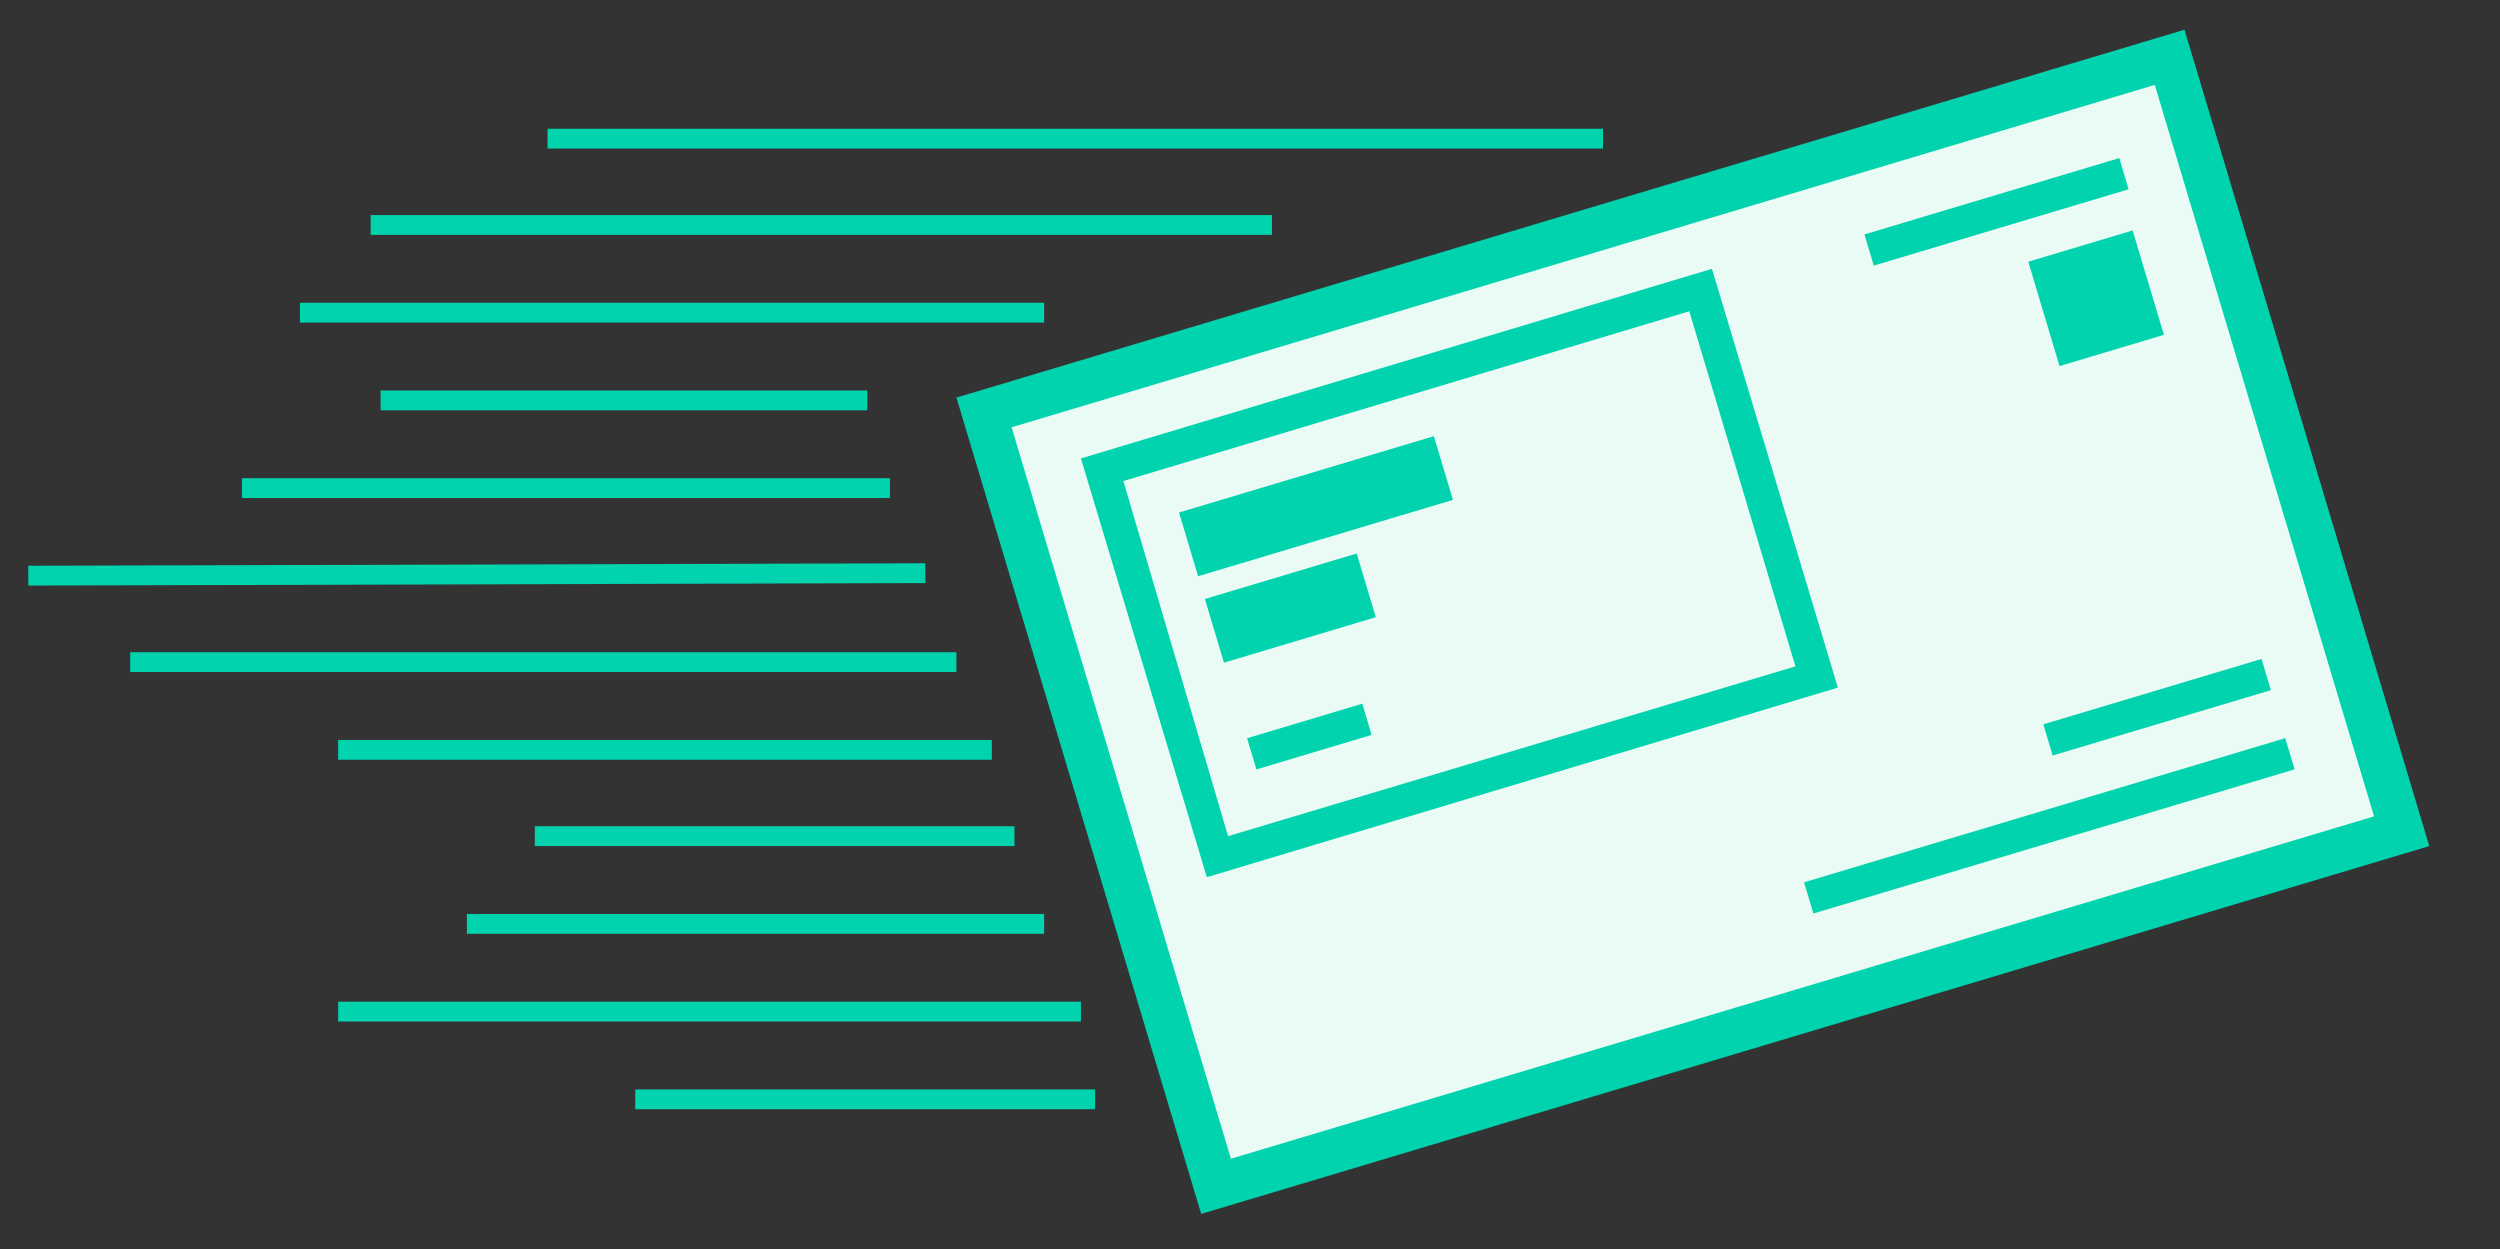 <?xml version="1.0" encoding="utf-8"?>
<!-- Generator: Adobe Illustrator 21.0.2, SVG Export Plug-In . SVG Version: 6.00 Build 0)  -->
<!DOCTYPE svg PUBLIC "-//W3C//DTD SVG 1.1//EN" "http://www.w3.org/Graphics/SVG/1.1/DTD/svg11.dtd">
<svg version="1.1" id="Layer_1" xmlns="http://www.w3.org/2000/svg" xmlns:xlink="http://www.w3.org/1999/xlink" x="0px" y="0px"
	 viewBox="0 0 176.7 88.3" style="enable-background:new 0 0 176.7 88.3;" xml:space="preserve">
<rect x="0" y="0" width="176.7" height="88.3" fill="#333333" stroke="none"/>
<style type="text/css">
	.st0{fill:#E9FBF4;}
	.st1{fill:#F8FEFC;}
	.st2{display:none;opacity:0.36;fill:#D0E9ED;}
	.st3{fill:none;stroke:#02d3af;stroke-width:5.669;stroke-miterlimit:10;}
	.st4{fill:#02d3af;}
	.st5{fill:none;stroke:#02d3af;stroke-width:8.504;stroke-miterlimit:10;}
	.st6{fill:none;stroke:#02d3af;stroke-width:4.252;stroke-miterlimit:10;}
	.st7{fill-rule:evenodd;clip-rule:evenodd;fill:#02d3af;}
	.st8{fill:none;stroke:#A5A4A4;stroke-width:4.252;stroke-miterlimit:10;}
	.st9{fill:none;stroke:#A5A4A4;stroke-width:4.252;stroke-miterlimit:10;stroke-dasharray:8.504,5.669;}
	.st10{fill:#A5A4A4;}
	.st11{opacity:0.1;}
	.st12{fill:#BFF3E3;}
	.st13{fill:#E4EAE8;}
</style>
<rect x="75.9" y="15.4" transform="matrix(0.958 -0.287 0.287 0.958 -7.581 36.211)" class="st0" width="87.5" height="57.1"/>
<path class="st4" d="M84.9,85.8L67.6,28.1l86.8-26l17.3,57.7L84.9,85.8z M71.5,30.2L87,81.9l80.8-24.2L152.3,6L71.5,30.2z"/>
<path class="st4" d="M119.4,22l7.5,25.1l-40.1,12L79.4,34L119.4,22 M121,19L76.4,32.4L85.3,62l44.6-13.4L121,19L121,19z"/>
<rect x="83.6" y="33.4" transform="matrix(0.958 -0.287 0.287 0.958 -6.34 28.22)" class="st4" width="18.8" height="4.7"/>
<rect x="85.6" y="40.6" transform="matrix(0.958 -0.287 0.287 0.958 -8.495 28.008)" class="st4" width="11.2" height="4.7"/>
<rect x="88.3" y="50.9" transform="matrix(0.958 -0.287 0.287 0.958 -11.056 28.758)" class="st4" width="8.5" height="2.3"/>
<rect x="131.7" y="13.8" transform="matrix(0.958 -0.287 0.287 0.958 1.65 41.147)" class="st4" width="18.8" height="2.3"/>
<rect x="144.3" y="17.2" transform="matrix(0.958 -0.287 0.287 0.958 0.182 43.435)" class="st7" width="7.7" height="7.7"/>
<rect x="127.1" y="57.2" transform="matrix(0.958 -0.287 0.287 0.958 -10.667 44.042)" class="st4" width="35.5" height="2.3"/>
<rect x="144.4" y="48.8" transform="matrix(0.958 -0.287 0.287 0.958 -7.919 45.888)" class="st4" width="16.1" height="2.3"/>
<g>
	<rect x="38.7" y="9.1" class="st4" width="74.6" height="1.4"/>
</g>
<g>
	<rect x="26.2" y="15.2" class="st4" width="63.7" height="1.4"/>
</g>
<g>
	<rect x="21.2" y="21.4" class="st4" width="52.6" height="1.4"/>
</g>
<g>
	<rect x="26.9" y="27.6" class="st4" width="34.4" height="1.4"/>
</g>
<g>
	<rect x="17.1" y="33.8" class="st4" width="45.8" height="1.4"/>
</g>
<g>

		<rect x="2" y="39.9" transform="matrix(1 -2.754810e-03 2.754810e-03 1 -0.112 9.305631e-02)" class="st4" width="63.4" height="1.4"/>
</g>
<g>
	<rect x="9.2" y="46.1" class="st4" width="58.4" height="1.4"/>
</g>
<g>
	<rect x="23.9" y="52.3" class="st4" width="46.2" height="1.4"/>
</g>
<g>
	<rect x="37.8" y="58.4" class="st4" width="33.9" height="1.4"/>
</g>
<g>
	<rect x="33" y="64.6" class="st4" width="40.8" height="1.4"/>
</g>
<g>
	<rect x="23.9" y="70.8" class="st4" width="52.5" height="1.4"/>
</g>
<g>
	<rect x="44.9" y="77" class="st4" width="32.5" height="1.4"/>
</g>
</svg>
